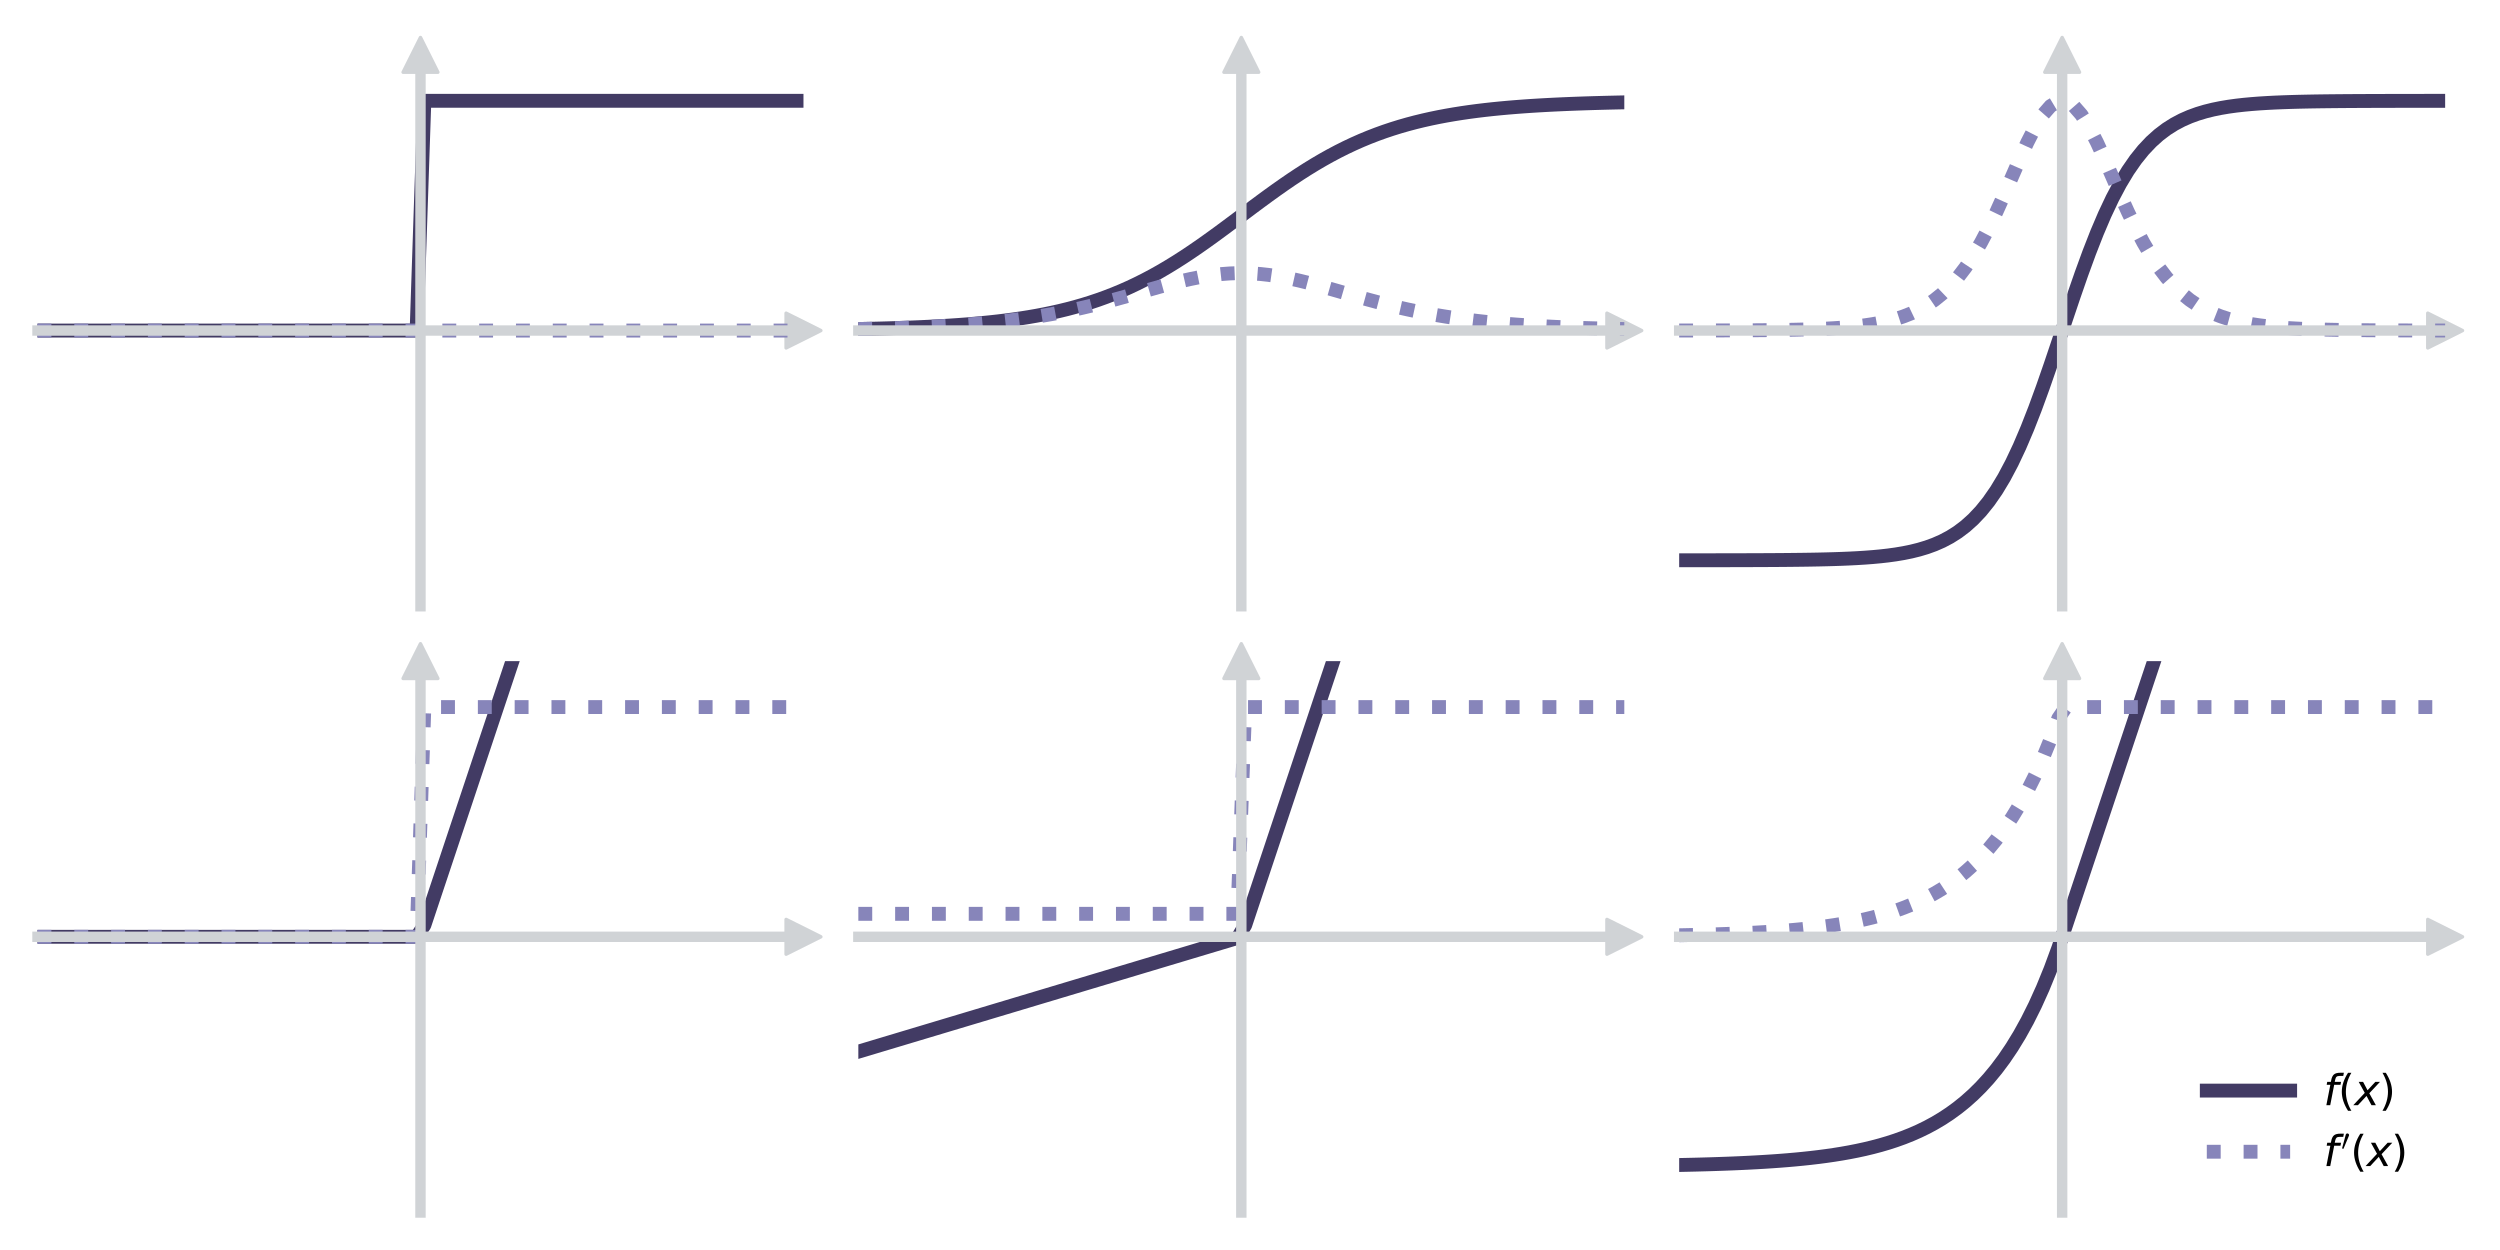 <?xml version="1.0" encoding="utf-8" standalone="no"?>
<!DOCTYPE svg PUBLIC "-//W3C//DTD SVG 1.1//EN"
  "http://www.w3.org/Graphics/SVG/1.1/DTD/svg11.dtd">
<svg xmlns:xlink="http://www.w3.org/1999/xlink" width="720pt" height="360pt" viewBox="0 0 720 360" xmlns="http://www.w3.org/2000/svg" version="1.1">
 <defs>
  <style type="text/css">*{stroke-linejoin: round; stroke-linecap: butt}</style>
 </defs>
 <g id="figure_1">
  <g id="patch_1">
   <path d="M 0 360 
L 720 360 
L 720 0 
L 0 0 
L 0 360 
z
" style="fill: none; opacity: 0"/>
  </g>
  <g id="axes_1">
   <g id="patch_2">
    <path d="M 10.8 174.6 
L 231.4 174.6 
L 231.4 15.8 
L 10.8 15.8 
L 10.8 174.6 
z
" style="fill: none; opacity: 0"/>
   </g>
   <g id="matplotlib.axis_1"/>
   <g id="matplotlib.axis_2"/>
   <g id="line2d_1">
    <path d="M 10.8 95.2 
L 13.028 95.2 
L 15.257 95.2 
L 17.485 95.2 
L 19.713 95.2 
L 21.941 95.2 
L 24.17 95.2 
L 26.398 95.2 
L 28.626 95.2 
L 30.855 95.2 
L 33.083 95.2 
L 35.311 95.2 
L 37.539 95.2 
L 39.768 95.2 
L 41.996 95.2 
L 44.224 95.2 
L 46.453 95.2 
L 48.681 95.2 
L 50.909 95.2 
L 53.137 95.2 
L 55.366 95.2 
L 57.594 95.2 
L 59.822 95.2 
L 62.051 95.2 
L 64.279 95.2 
L 66.507 95.2 
L 68.735 95.2 
L 70.964 95.2 
L 73.192 95.2 
L 75.42 95.2 
L 77.648 95.2 
L 79.877 95.2 
L 82.105 95.2 
L 84.333 95.2 
L 86.562 95.2 
L 88.79 95.2 
L 91.018 95.2 
L 93.246 95.2 
L 95.475 95.2 
L 97.703 95.2 
L 99.931 95.2 
L 102.16 95.2 
L 104.388 95.2 
L 106.616 95.2 
L 108.844 95.2 
L 111.073 95.2 
L 113.301 95.2 
L 115.529 95.2 
L 117.758 95.2 
L 119.986 95.2 
L 122.214 29.033 
L 124.442 29.033 
L 126.671 29.033 
L 128.899 29.033 
L 131.127 29.033 
L 133.356 29.033 
L 135.584 29.033 
L 137.812 29.033 
L 140.04 29.033 
L 142.269 29.033 
L 144.497 29.033 
L 146.725 29.033 
L 148.954 29.033 
L 151.182 29.033 
L 153.41 29.033 
L 155.638 29.033 
L 157.867 29.033 
L 160.095 29.033 
L 162.323 29.033 
L 164.552 29.033 
L 166.78 29.033 
L 169.008 29.033 
L 171.236 29.033 
L 173.465 29.033 
L 175.693 29.033 
L 177.921 29.033 
L 180.149 29.033 
L 182.378 29.033 
L 184.606 29.033 
L 186.834 29.033 
L 189.063 29.033 
L 191.291 29.033 
L 193.519 29.033 
L 195.747 29.033 
L 197.976 29.033 
L 200.204 29.033 
L 202.432 29.033 
L 204.661 29.033 
L 206.889 29.033 
L 209.117 29.033 
L 211.345 29.033 
L 213.574 29.033 
L 215.802 29.033 
L 218.03 29.033 
L 220.259 29.033 
L 222.487 29.033 
L 224.715 29.033 
L 226.943 29.033 
L 229.172 29.033 
L 231.4 29.033 
" clip-path="url(#p78a571cef9)" style="fill: none; stroke: #423b64; stroke-width: 4; stroke-linecap: square"/>
   </g>
   <g id="line2d_2">
    <defs>
     <path id="mf1884d98f5" d="M 5 0 
L -5 -5 
L -5 5 
z
" style="stroke: #d0d3d6; stroke-linejoin: miter"/>
    </defs>
    <g>
     <use xlink:href="#mf1884d98f5" x="231.4" y="95.2" style="fill: #d0d3d6; stroke: #d0d3d6; stroke-linejoin: miter"/>
    </g>
   </g>
   <g id="line2d_3">
    <defs>
     <path id="m09dd1480a7" d="M 0 -5 
L -5 5 
L 5 5 
z
" style="stroke: #d0d3d6; stroke-linejoin: miter"/>
    </defs>
    <g>
     <use xlink:href="#m09dd1480a7" x="121.1" y="15.8" style="fill: #d0d3d6; stroke: #d0d3d6; stroke-linejoin: miter"/>
    </g>
   </g>
   <g id="line2d_4">
    <path d="M 10.8 95.2 
L 13.028 95.2 
L 15.257 95.2 
L 17.485 95.2 
L 19.713 95.2 
L 21.941 95.2 
L 24.17 95.2 
L 26.398 95.2 
L 28.626 95.2 
L 30.855 95.2 
L 33.083 95.2 
L 35.311 95.2 
L 37.539 95.2 
L 39.768 95.2 
L 41.996 95.2 
L 44.224 95.2 
L 46.453 95.2 
L 48.681 95.2 
L 50.909 95.2 
L 53.137 95.2 
L 55.366 95.2 
L 57.594 95.2 
L 59.822 95.2 
L 62.051 95.2 
L 64.279 95.2 
L 66.507 95.2 
L 68.735 95.2 
L 70.964 95.2 
L 73.192 95.2 
L 75.42 95.2 
L 77.648 95.2 
L 79.877 95.2 
L 82.105 95.2 
L 84.333 95.2 
L 86.562 95.2 
L 88.79 95.2 
L 91.018 95.2 
L 93.246 95.2 
L 95.475 95.2 
L 97.703 95.2 
L 99.931 95.2 
L 102.16 95.2 
L 104.388 95.2 
L 106.616 95.2 
L 108.844 95.2 
L 111.073 95.2 
L 113.301 95.2 
L 115.529 95.2 
L 117.758 95.2 
L 119.986 95.2 
L 122.214 95.2 
L 124.442 95.2 
L 126.671 95.2 
L 128.899 95.2 
L 131.127 95.2 
L 133.356 95.2 
L 135.584 95.2 
L 137.812 95.2 
L 140.04 95.2 
L 142.269 95.2 
L 144.497 95.2 
L 146.725 95.2 
L 148.954 95.2 
L 151.182 95.2 
L 153.41 95.2 
L 155.638 95.2 
L 157.867 95.2 
L 160.095 95.2 
L 162.323 95.2 
L 164.552 95.2 
L 166.78 95.2 
L 169.008 95.2 
L 171.236 95.2 
L 173.465 95.2 
L 175.693 95.2 
L 177.921 95.2 
L 180.149 95.2 
L 182.378 95.2 
L 184.606 95.2 
L 186.834 95.2 
L 189.063 95.2 
L 191.291 95.2 
L 193.519 95.2 
L 195.747 95.2 
L 197.976 95.2 
L 200.204 95.2 
L 202.432 95.2 
L 204.661 95.2 
L 206.889 95.2 
L 209.117 95.2 
L 211.345 95.2 
L 213.574 95.2 
L 215.802 95.2 
L 218.03 95.2 
L 220.259 95.2 
L 222.487 95.2 
L 224.715 95.2 
L 226.943 95.2 
L 229.172 95.2 
L 231.4 95.2 
" clip-path="url(#p78a571cef9)" style="fill: none; stroke-dasharray: 4,6.6; stroke-dashoffset: 0; stroke: #8785ba; stroke-width: 4"/>
   </g>
   <g id="patch_3">
    <path d="M 121.1 174.6 
L 121.1 15.8 
" style="fill: none; stroke: #d0d3d6; stroke-width: 3; stroke-linejoin: miter; stroke-linecap: square"/>
   </g>
   <g id="patch_4">
    <path d="M 10.8 95.2 
L 231.4 95.2 
" style="fill: none; stroke: #d0d3d6; stroke-width: 3; stroke-linejoin: miter; stroke-linecap: square"/>
   </g>
  </g>
  <g id="axes_2">
   <g id="patch_5">
    <path d="M 247.2 174.6 
L 467.8 174.6 
L 467.8 15.8 
L 247.2 15.8 
L 247.2 174.6 
z
" style="fill: none; opacity: 0"/>
   </g>
   <g id="matplotlib.axis_3"/>
   <g id="matplotlib.axis_4"/>
   <g id="line2d_5">
    <path d="M 247.2 94.757 
L 249.428 94.71 
L 251.657 94.659 
L 253.885 94.602 
L 256.113 94.539 
L 258.341 94.469 
L 260.57 94.393 
L 262.798 94.308 
L 265.026 94.215 
L 267.255 94.112 
L 269.483 93.998 
L 271.711 93.873 
L 273.939 93.735 
L 276.168 93.583 
L 278.396 93.416 
L 280.624 93.232 
L 282.853 93.029 
L 285.081 92.807 
L 287.309 92.563 
L 289.537 92.295 
L 291.766 92.001 
L 293.994 91.679 
L 296.222 91.327 
L 298.451 90.942 
L 300.679 90.521 
L 302.907 90.062 
L 305.135 89.563 
L 307.364 89.02 
L 309.592 88.43 
L 311.82 87.791 
L 314.048 87.1 
L 316.277 86.354 
L 318.505 85.551 
L 320.733 84.688 
L 322.962 83.764 
L 325.19 82.777 
L 327.418 81.725 
L 329.646 80.609 
L 331.875 79.428 
L 334.103 78.182 
L 336.331 76.875 
L 338.56 75.506 
L 340.788 74.081 
L 343.016 72.603 
L 345.244 71.077 
L 347.473 69.509 
L 349.701 67.905 
L 351.929 66.272 
L 354.158 64.618 
L 356.386 62.952 
L 358.614 61.281 
L 360.842 59.615 
L 363.071 57.962 
L 365.299 56.329 
L 367.527 54.725 
L 369.756 53.156 
L 371.984 51.63 
L 374.212 50.152 
L 376.44 48.727 
L 378.669 47.359 
L 380.897 46.051 
L 383.125 44.806 
L 385.354 43.625 
L 387.582 42.508 
L 389.81 41.457 
L 392.038 40.469 
L 394.267 39.545 
L 396.495 38.683 
L 398.723 37.879 
L 400.952 37.134 
L 403.18 36.442 
L 405.408 35.803 
L 407.636 35.214 
L 409.865 34.671 
L 412.093 34.171 
L 414.321 33.712 
L 416.549 33.292 
L 418.778 32.907 
L 421.006 32.554 
L 423.234 32.232 
L 425.463 31.938 
L 427.691 31.67 
L 429.919 31.426 
L 432.147 31.204 
L 434.376 31.002 
L 436.604 30.818 
L 438.832 30.65 
L 441.061 30.498 
L 443.289 30.36 
L 445.517 30.235 
L 447.745 30.122 
L 449.974 30.019 
L 452.202 29.925 
L 454.43 29.841 
L 456.659 29.764 
L 458.887 29.694 
L 461.115 29.632 
L 463.343 29.575 
L 465.572 29.523 
L 467.8 29.476 
" clip-path="url(#pa2ebc58fdf)" style="fill: none; stroke: #423b64; stroke-width: 4; stroke-linecap: square"/>
   </g>
   <g id="line2d_6">
    <g>
     <use xlink:href="#mf1884d98f5" x="467.8" y="95.2" style="fill: #d0d3d6; stroke: #d0d3d6; stroke-linejoin: miter"/>
    </g>
   </g>
   <g id="line2d_7">
    <g>
     <use xlink:href="#m09dd1480a7" x="357.5" y="15.8" style="fill: #d0d3d6; stroke: #d0d3d6; stroke-linejoin: miter"/>
    </g>
   </g>
   <g id="line2d_8">
    <path d="M 247.2 94.76 
L 249.428 94.714 
L 251.657 94.663 
L 253.885 94.607 
L 256.113 94.545 
L 258.341 94.477 
L 260.57 94.403 
L 262.798 94.32 
L 265.026 94.229 
L 267.255 94.13 
L 269.483 94.02 
L 271.711 93.899 
L 273.939 93.767 
L 276.168 93.623 
L 278.396 93.464 
L 280.624 93.29 
L 282.853 93.101 
L 285.081 92.894 
L 287.309 92.668 
L 289.537 92.422 
L 291.766 92.156 
L 293.994 91.866 
L 296.222 91.554 
L 298.451 91.216 
L 300.679 90.852 
L 302.907 90.461 
L 305.135 90.043 
L 307.364 89.597 
L 309.592 89.123 
L 311.82 88.621 
L 314.048 88.091 
L 316.277 87.537 
L 318.505 86.958 
L 320.733 86.358 
L 322.962 85.741 
L 325.19 85.109 
L 327.418 84.469 
L 329.646 83.826 
L 331.875 83.187 
L 334.103 82.559 
L 336.331 81.95 
L 338.56 81.368 
L 340.788 80.822 
L 343.016 80.32 
L 345.244 79.872 
L 347.473 79.484 
L 349.701 79.165 
L 351.929 78.919 
L 354.158 78.753 
L 356.386 78.669 
L 358.614 78.669 
L 360.842 78.753 
L 363.071 78.919 
L 365.299 79.165 
L 367.527 79.484 
L 369.756 79.872 
L 371.984 80.32 
L 374.212 80.822 
L 376.44 81.368 
L 378.669 81.95 
L 380.897 82.559 
L 383.125 83.187 
L 385.354 83.826 
L 387.582 84.469 
L 389.81 85.109 
L 392.038 85.741 
L 394.267 86.358 
L 396.495 86.958 
L 398.723 87.537 
L 400.952 88.091 
L 403.18 88.621 
L 405.408 89.123 
L 407.636 89.597 
L 409.865 90.043 
L 412.093 90.461 
L 414.321 90.852 
L 416.549 91.216 
L 418.778 91.554 
L 421.006 91.866 
L 423.234 92.156 
L 425.463 92.422 
L 427.691 92.668 
L 429.919 92.894 
L 432.147 93.101 
L 434.376 93.29 
L 436.604 93.464 
L 438.832 93.623 
L 441.061 93.767 
L 443.289 93.899 
L 445.517 94.02 
L 447.745 94.13 
L 449.974 94.229 
L 452.202 94.32 
L 454.43 94.403 
L 456.659 94.477 
L 458.887 94.545 
L 461.115 94.607 
L 463.343 94.663 
L 465.572 94.714 
L 467.8 94.76 
" clip-path="url(#pa2ebc58fdf)" style="fill: none; stroke-dasharray: 4,6.6; stroke-dashoffset: 0; stroke: #8785ba; stroke-width: 4"/>
   </g>
   <g id="patch_6">
    <path d="M 357.5 174.6 
L 357.5 15.8 
" style="fill: none; stroke: #d0d3d6; stroke-width: 3; stroke-linejoin: miter; stroke-linecap: square"/>
   </g>
   <g id="patch_7">
    <path d="M 247.2 95.2 
L 467.8 95.2 
" style="fill: none; stroke: #d0d3d6; stroke-width: 3; stroke-linejoin: miter; stroke-linecap: square"/>
   </g>
  </g>
  <g id="axes_3">
   <g id="patch_8">
    <path d="M 483.6 174.6 
L 704.2 174.6 
L 704.2 15.8 
L 483.6 15.8 
L 483.6 174.6 
z
" style="fill: none; opacity: 0"/>
   </g>
   <g id="matplotlib.axis_5"/>
   <g id="matplotlib.axis_6"/>
   <g id="line2d_9">
    <path d="M 483.6 161.361 
L 485.828 161.359 
L 488.057 161.358 
L 490.285 161.356 
L 492.513 161.353 
L 494.741 161.35 
L 496.97 161.346 
L 499.198 161.342 
L 501.426 161.336 
L 503.655 161.33 
L 505.883 161.321 
L 508.111 161.311 
L 510.339 161.299 
L 512.568 161.284 
L 514.796 161.265 
L 517.024 161.242 
L 519.253 161.215 
L 521.481 161.181 
L 523.709 161.139 
L 525.937 161.088 
L 528.166 161.026 
L 530.394 160.95 
L 532.622 160.857 
L 534.851 160.743 
L 537.079 160.605 
L 539.307 160.435 
L 541.535 160.229 
L 543.764 159.977 
L 545.992 159.669 
L 548.22 159.295 
L 550.448 158.841 
L 552.677 158.288 
L 554.905 157.619 
L 557.133 156.808 
L 559.362 155.831 
L 561.59 154.654 
L 563.818 153.244 
L 566.046 151.56 
L 568.275 149.56 
L 570.503 147.2 
L 572.731 144.434 
L 574.96 141.221 
L 577.188 137.523 
L 579.416 133.317 
L 581.644 128.592 
L 583.873 123.362 
L 586.101 117.664 
L 588.329 111.562 
L 590.558 105.149 
L 592.786 98.539 
L 595.014 91.861 
L 597.242 85.251 
L 599.471 78.838 
L 601.699 72.736 
L 603.927 67.038 
L 606.156 61.808 
L 608.384 57.083 
L 610.612 52.877 
L 612.84 49.179 
L 615.069 45.966 
L 617.297 43.2 
L 619.525 40.84 
L 621.754 38.84 
L 623.982 37.156 
L 626.21 35.746 
L 628.438 34.569 
L 630.667 33.592 
L 632.895 32.781 
L 635.123 32.112 
L 637.352 31.559 
L 639.58 31.105 
L 641.808 30.731 
L 644.036 30.423 
L 646.265 30.171 
L 648.493 29.965 
L 650.721 29.795 
L 652.949 29.657 
L 655.178 29.543 
L 657.406 29.45 
L 659.634 29.374 
L 661.863 29.312 
L 664.091 29.261 
L 666.319 29.219 
L 668.547 29.185 
L 670.776 29.158 
L 673.004 29.135 
L 675.232 29.116 
L 677.461 29.101 
L 679.689 29.089 
L 681.917 29.079 
L 684.145 29.07 
L 686.374 29.064 
L 688.602 29.058 
L 690.83 29.054 
L 693.059 29.05 
L 695.287 29.047 
L 697.515 29.044 
L 699.743 29.042 
L 701.972 29.041 
L 704.2 29.039 
" clip-path="url(#p23f5d8d082)" style="fill: none; stroke: #423b64; stroke-width: 4; stroke-linecap: square"/>
   </g>
   <g id="line2d_10">
    <g>
     <use xlink:href="#mf1884d98f5" x="704.2" y="95.2" style="fill: #d0d3d6; stroke: #d0d3d6; stroke-linejoin: miter"/>
    </g>
   </g>
   <g id="line2d_11">
    <g>
     <use xlink:href="#m09dd1480a7" x="593.9" y="15.8" style="fill: #d0d3d6; stroke: #d0d3d6; stroke-linejoin: miter"/>
    </g>
   </g>
   <g id="line2d_12">
    <path d="M 483.6 95.188 
L 485.828 95.185 
L 488.057 95.182 
L 490.285 95.178 
L 492.513 95.173 
L 494.741 95.167 
L 496.97 95.16 
L 499.198 95.151 
L 501.426 95.14 
L 503.655 95.126 
L 505.883 95.109 
L 508.111 95.089 
L 510.339 95.064 
L 512.568 95.034 
L 514.796 94.997 
L 517.024 94.952 
L 519.253 94.896 
L 521.481 94.828 
L 523.709 94.746 
L 525.937 94.644 
L 528.166 94.52 
L 530.394 94.369 
L 532.622 94.185 
L 534.851 93.96 
L 537.079 93.685 
L 539.307 93.351 
L 541.535 92.944 
L 543.764 92.449 
L 545.992 91.849 
L 548.22 91.122 
L 550.448 90.244 
L 552.677 89.186 
L 554.905 87.916 
L 557.133 86.398 
L 559.362 84.591 
L 561.59 82.456 
L 563.818 79.951 
L 566.046 77.04 
L 568.275 73.694 
L 570.503 69.9 
L 572.731 65.668 
L 574.96 61.042 
L 577.188 56.105 
L 579.416 50.991 
L 581.644 45.886 
L 583.873 41.02 
L 586.101 36.66 
L 588.329 33.08 
L 590.558 30.529 
L 592.786 29.202 
L 595.014 29.202 
L 597.242 30.529 
L 599.471 33.08 
L 601.699 36.66 
L 603.927 41.02 
L 606.156 45.886 
L 608.384 50.991 
L 610.612 56.105 
L 612.84 61.042 
L 615.069 65.668 
L 617.297 69.9 
L 619.525 73.694 
L 621.754 77.04 
L 623.982 79.951 
L 626.21 82.456 
L 628.438 84.591 
L 630.667 86.398 
L 632.895 87.916 
L 635.123 89.186 
L 637.352 90.244 
L 639.58 91.122 
L 641.808 91.849 
L 644.036 92.449 
L 646.265 92.944 
L 648.493 93.351 
L 650.721 93.685 
L 652.949 93.96 
L 655.178 94.185 
L 657.406 94.369 
L 659.634 94.52 
L 661.863 94.644 
L 664.091 94.746 
L 666.319 94.828 
L 668.547 94.896 
L 670.776 94.952 
L 673.004 94.997 
L 675.232 95.034 
L 677.461 95.064 
L 679.689 95.089 
L 681.917 95.109 
L 684.145 95.126 
L 686.374 95.14 
L 688.602 95.151 
L 690.83 95.16 
L 693.059 95.167 
L 695.287 95.173 
L 697.515 95.178 
L 699.743 95.182 
L 701.972 95.185 
L 704.2 95.188 
" clip-path="url(#p23f5d8d082)" style="fill: none; stroke-dasharray: 4,6.6; stroke-dashoffset: 0; stroke: #8785ba; stroke-width: 4"/>
   </g>
   <g id="patch_9">
    <path d="M 593.9 174.6 
L 593.9 15.8 
" style="fill: none; stroke: #d0d3d6; stroke-width: 3; stroke-linejoin: miter; stroke-linecap: square"/>
   </g>
   <g id="patch_10">
    <path d="M 483.6 95.2 
L 704.2 95.2 
" style="fill: none; stroke: #d0d3d6; stroke-width: 3; stroke-linejoin: miter; stroke-linecap: square"/>
   </g>
  </g>
  <g id="axes_4">
   <g id="patch_11">
    <path d="M 10.8 349.2 
L 231.4 349.2 
L 231.4 190.4 
L 10.8 190.4 
L 10.8 349.2 
z
" style="fill: none; opacity: 0"/>
   </g>
   <g id="matplotlib.axis_7"/>
   <g id="matplotlib.axis_8"/>
   <g id="line2d_13">
    <path d="M 10.8 269.8 
L 13.028 269.8 
L 15.257 269.8 
L 17.485 269.8 
L 19.713 269.8 
L 21.941 269.8 
L 24.17 269.8 
L 26.398 269.8 
L 28.626 269.8 
L 30.855 269.8 
L 33.083 269.8 
L 35.311 269.8 
L 37.539 269.8 
L 39.768 269.8 
L 41.996 269.8 
L 44.224 269.8 
L 46.453 269.8 
L 48.681 269.8 
L 50.909 269.8 
L 53.137 269.8 
L 55.366 269.8 
L 57.594 269.8 
L 59.822 269.8 
L 62.051 269.8 
L 64.279 269.8 
L 66.507 269.8 
L 68.735 269.8 
L 70.964 269.8 
L 73.192 269.8 
L 75.42 269.8 
L 77.648 269.8 
L 79.877 269.8 
L 82.105 269.8 
L 84.333 269.8 
L 86.562 269.8 
L 88.79 269.8 
L 91.018 269.8 
L 93.246 269.8 
L 95.475 269.8 
L 97.703 269.8 
L 99.931 269.8 
L 102.16 269.8 
L 104.388 269.8 
L 106.616 269.8 
L 108.844 269.8 
L 111.073 269.8 
L 113.301 269.8 
L 115.529 269.8 
L 117.758 269.8 
L 119.986 269.8 
L 122.214 266.458 
L 124.442 259.775 
L 126.671 253.091 
L 128.899 246.408 
L 131.127 239.724 
L 133.356 233.041 
L 135.584 226.357 
L 137.812 219.674 
L 140.04 212.99 
L 142.269 206.307 
L 144.497 199.623 
L 146.725 192.94 
L 148.954 186.256 
L 151.182 179.573 
L 153.41 172.889 
L 155.638 166.206 
L 157.867 159.522 
L 160.095 152.839 
L 162.323 146.155 
L 164.552 139.472 
L 166.78 132.788 
L 169.008 126.105 
L 171.236 119.421 
L 173.465 112.738 
L 175.693 106.054 
L 177.921 99.371 
L 180.149 92.687 
L 182.378 86.004 
L 184.606 79.32 
L 186.834 72.637 
L 189.063 65.953 
L 191.291 59.27 
L 193.519 52.586 
L 195.747 45.903 
L 197.976 39.219 
L 200.204 32.536 
L 202.432 25.852 
L 204.661 19.169 
L 206.889 12.485 
L 209.117 5.802 
L 211.345 -0.882 
L 211.385 -1 
" clip-path="url(#p6b3affeff1)" style="fill: none; stroke: #423b64; stroke-width: 4; stroke-linecap: square"/>
   </g>
   <g id="line2d_14">
    <g>
     <use xlink:href="#mf1884d98f5" x="231.4" y="269.8" style="fill: #d0d3d6; stroke: #d0d3d6; stroke-linejoin: miter"/>
    </g>
   </g>
   <g id="line2d_15">
    <g>
     <use xlink:href="#m09dd1480a7" x="121.1" y="190.4" style="fill: #d0d3d6; stroke: #d0d3d6; stroke-linejoin: miter"/>
    </g>
   </g>
   <g id="line2d_16">
    <path d="M 10.8 269.8 
L 13.028 269.8 
L 15.257 269.8 
L 17.485 269.8 
L 19.713 269.8 
L 21.941 269.8 
L 24.17 269.8 
L 26.398 269.8 
L 28.626 269.8 
L 30.855 269.8 
L 33.083 269.8 
L 35.311 269.8 
L 37.539 269.8 
L 39.768 269.8 
L 41.996 269.8 
L 44.224 269.8 
L 46.453 269.8 
L 48.681 269.8 
L 50.909 269.8 
L 53.137 269.8 
L 55.366 269.8 
L 57.594 269.8 
L 59.822 269.8 
L 62.051 269.8 
L 64.279 269.8 
L 66.507 269.8 
L 68.735 269.8 
L 70.964 269.8 
L 73.192 269.8 
L 75.42 269.8 
L 77.648 269.8 
L 79.877 269.8 
L 82.105 269.8 
L 84.333 269.8 
L 86.562 269.8 
L 88.79 269.8 
L 91.018 269.8 
L 93.246 269.8 
L 95.475 269.8 
L 97.703 269.8 
L 99.931 269.8 
L 102.16 269.8 
L 104.388 269.8 
L 106.616 269.8 
L 108.844 269.8 
L 111.073 269.8 
L 113.301 269.8 
L 115.529 269.8 
L 117.758 269.8 
L 119.986 269.8 
L 122.214 203.633 
L 124.442 203.633 
L 126.671 203.633 
L 128.899 203.633 
L 131.127 203.633 
L 133.356 203.633 
L 135.584 203.633 
L 137.812 203.633 
L 140.04 203.633 
L 142.269 203.633 
L 144.497 203.633 
L 146.725 203.633 
L 148.954 203.633 
L 151.182 203.633 
L 153.41 203.633 
L 155.638 203.633 
L 157.867 203.633 
L 160.095 203.633 
L 162.323 203.633 
L 164.552 203.633 
L 166.78 203.633 
L 169.008 203.633 
L 171.236 203.633 
L 173.465 203.633 
L 175.693 203.633 
L 177.921 203.633 
L 180.149 203.633 
L 182.378 203.633 
L 184.606 203.633 
L 186.834 203.633 
L 189.063 203.633 
L 191.291 203.633 
L 193.519 203.633 
L 195.747 203.633 
L 197.976 203.633 
L 200.204 203.633 
L 202.432 203.633 
L 204.661 203.633 
L 206.889 203.633 
L 209.117 203.633 
L 211.345 203.633 
L 213.574 203.633 
L 215.802 203.633 
L 218.03 203.633 
L 220.259 203.633 
L 222.487 203.633 
L 224.715 203.633 
L 226.943 203.633 
L 229.172 203.633 
L 231.4 203.633 
" clip-path="url(#p6b3affeff1)" style="fill: none; stroke-dasharray: 4,6.6; stroke-dashoffset: 0; stroke: #8785ba; stroke-width: 4"/>
   </g>
   <g id="patch_12">
    <path d="M 121.1 349.2 
L 121.1 190.4 
" style="fill: none; stroke: #d0d3d6; stroke-width: 3; stroke-linejoin: miter; stroke-linecap: square"/>
   </g>
   <g id="patch_13">
    <path d="M 10.8 269.8 
L 231.4 269.8 
" style="fill: none; stroke: #d0d3d6; stroke-width: 3; stroke-linejoin: miter; stroke-linecap: square"/>
   </g>
  </g>
  <g id="axes_5">
   <g id="patch_14">
    <path d="M 247.2 349.2 
L 467.8 349.2 
L 467.8 190.4 
L 247.2 190.4 
L 247.2 349.2 
z
" style="fill: none; opacity: 0"/>
   </g>
   <g id="matplotlib.axis_9"/>
   <g id="matplotlib.axis_10"/>
   <g id="line2d_17">
    <path d="M 247.2 302.883 
L 249.428 302.215 
L 251.657 301.547 
L 253.885 300.878 
L 256.113 300.21 
L 258.341 299.542 
L 260.57 298.873 
L 262.798 298.205 
L 265.026 297.537 
L 267.255 296.868 
L 269.483 296.2 
L 271.711 295.531 
L 273.939 294.863 
L 276.168 294.195 
L 278.396 293.526 
L 280.624 292.858 
L 282.853 292.19 
L 285.081 291.521 
L 287.309 290.853 
L 289.537 290.185 
L 291.766 289.516 
L 293.994 288.848 
L 296.222 288.18 
L 298.451 287.511 
L 300.679 286.843 
L 302.907 286.175 
L 305.135 285.506 
L 307.364 284.838 
L 309.592 284.17 
L 311.82 283.501 
L 314.048 282.833 
L 316.277 282.164 
L 318.505 281.496 
L 320.733 280.828 
L 322.962 280.159 
L 325.19 279.491 
L 327.418 278.823 
L 329.646 278.154 
L 331.875 277.486 
L 334.103 276.818 
L 336.331 276.149 
L 338.56 275.481 
L 340.788 274.813 
L 343.016 274.144 
L 345.244 273.476 
L 347.473 272.808 
L 349.701 272.139 
L 351.929 271.471 
L 354.158 270.803 
L 356.386 270.134 
L 358.614 266.458 
L 360.842 259.775 
L 363.071 253.091 
L 365.299 246.408 
L 367.527 239.724 
L 369.756 233.041 
L 371.984 226.357 
L 374.212 219.674 
L 376.44 212.99 
L 378.669 206.307 
L 380.897 199.623 
L 383.125 192.94 
L 385.354 186.256 
L 387.582 179.573 
L 389.81 172.889 
L 392.038 166.206 
L 394.267 159.522 
L 396.495 152.839 
L 398.723 146.155 
L 400.952 139.472 
L 403.18 132.788 
L 405.408 126.105 
L 407.636 119.421 
L 409.865 112.738 
L 412.093 106.054 
L 414.321 99.371 
L 416.549 92.687 
L 418.778 86.004 
L 421.006 79.32 
L 423.234 72.637 
L 425.463 65.953 
L 427.691 59.27 
L 429.919 52.586 
L 432.147 45.903 
L 434.376 39.219 
L 436.604 32.536 
L 438.832 25.852 
L 441.061 19.169 
L 443.289 12.485 
L 445.517 5.802 
L 447.745 -0.882 
L 447.785 -1 
" clip-path="url(#p4fb5830029)" style="fill: none; stroke: #423b64; stroke-width: 4; stroke-linecap: square"/>
   </g>
   <g id="line2d_18">
    <g>
     <use xlink:href="#mf1884d98f5" x="467.8" y="269.8" style="fill: #d0d3d6; stroke: #d0d3d6; stroke-linejoin: miter"/>
    </g>
   </g>
   <g id="line2d_19">
    <g>
     <use xlink:href="#m09dd1480a7" x="357.5" y="190.4" style="fill: #d0d3d6; stroke: #d0d3d6; stroke-linejoin: miter"/>
    </g>
   </g>
   <g id="line2d_20">
    <path d="M 247.2 263.183 
L 249.428 263.183 
L 251.657 263.183 
L 253.885 263.183 
L 256.113 263.183 
L 258.341 263.183 
L 260.57 263.183 
L 262.798 263.183 
L 265.026 263.183 
L 267.255 263.183 
L 269.483 263.183 
L 271.711 263.183 
L 273.939 263.183 
L 276.168 263.183 
L 278.396 263.183 
L 280.624 263.183 
L 282.853 263.183 
L 285.081 263.183 
L 287.309 263.183 
L 289.537 263.183 
L 291.766 263.183 
L 293.994 263.183 
L 296.222 263.183 
L 298.451 263.183 
L 300.679 263.183 
L 302.907 263.183 
L 305.135 263.183 
L 307.364 263.183 
L 309.592 263.183 
L 311.82 263.183 
L 314.048 263.183 
L 316.277 263.183 
L 318.505 263.183 
L 320.733 263.183 
L 322.962 263.183 
L 325.19 263.183 
L 327.418 263.183 
L 329.646 263.183 
L 331.875 263.183 
L 334.103 263.183 
L 336.331 263.183 
L 338.56 263.183 
L 340.788 263.183 
L 343.016 263.183 
L 345.244 263.183 
L 347.473 263.183 
L 349.701 263.183 
L 351.929 263.183 
L 354.158 263.183 
L 356.386 263.183 
L 358.614 203.633 
L 360.842 203.633 
L 363.071 203.633 
L 365.299 203.633 
L 367.527 203.633 
L 369.756 203.633 
L 371.984 203.633 
L 374.212 203.633 
L 376.44 203.633 
L 378.669 203.633 
L 380.897 203.633 
L 383.125 203.633 
L 385.354 203.633 
L 387.582 203.633 
L 389.81 203.633 
L 392.038 203.633 
L 394.267 203.633 
L 396.495 203.633 
L 398.723 203.633 
L 400.952 203.633 
L 403.18 203.633 
L 405.408 203.633 
L 407.636 203.633 
L 409.865 203.633 
L 412.093 203.633 
L 414.321 203.633 
L 416.549 203.633 
L 418.778 203.633 
L 421.006 203.633 
L 423.234 203.633 
L 425.463 203.633 
L 427.691 203.633 
L 429.919 203.633 
L 432.147 203.633 
L 434.376 203.633 
L 436.604 203.633 
L 438.832 203.633 
L 441.061 203.633 
L 443.289 203.633 
L 445.517 203.633 
L 447.745 203.633 
L 449.974 203.633 
L 452.202 203.633 
L 454.43 203.633 
L 456.659 203.633 
L 458.887 203.633 
L 461.115 203.633 
L 463.343 203.633 
L 465.572 203.633 
L 467.8 203.633 
" clip-path="url(#p4fb5830029)" style="fill: none; stroke-dasharray: 4,6.6; stroke-dashoffset: 0; stroke: #8785ba; stroke-width: 4"/>
   </g>
   <g id="patch_15">
    <path d="M 357.5 349.2 
L 357.5 190.4 
" style="fill: none; stroke: #d0d3d6; stroke-width: 3; stroke-linejoin: miter; stroke-linecap: square"/>
   </g>
   <g id="patch_16">
    <path d="M 247.2 269.8 
L 467.8 269.8 
" style="fill: none; stroke: #d0d3d6; stroke-width: 3; stroke-linejoin: miter; stroke-linecap: square"/>
   </g>
  </g>
  <g id="axes_6">
   <g id="patch_17">
    <path d="M 483.6 349.2 
L 704.2 349.2 
L 704.2 190.4 
L 483.6 190.4 
L 483.6 349.2 
z
" style="fill: none; opacity: 0"/>
   </g>
   <g id="matplotlib.axis_11"/>
   <g id="matplotlib.axis_12"/>
   <g id="line2d_21">
    <path d="M 483.6 335.521 
L 485.828 335.473 
L 488.057 335.421 
L 490.285 335.363 
L 492.513 335.299 
L 494.741 335.228 
L 496.97 335.149 
L 499.198 335.063 
L 501.426 334.966 
L 503.655 334.86 
L 505.883 334.742 
L 508.111 334.612 
L 510.339 334.468 
L 512.568 334.309 
L 514.796 334.133 
L 517.024 333.938 
L 519.253 333.722 
L 521.481 333.484 
L 523.709 333.22 
L 525.937 332.928 
L 528.166 332.605 
L 530.394 332.248 
L 532.622 331.853 
L 534.851 331.415 
L 537.079 330.932 
L 539.307 330.396 
L 541.535 329.804 
L 543.764 329.149 
L 545.992 328.425 
L 548.22 327.623 
L 550.448 326.736 
L 552.677 325.755 
L 554.905 324.67 
L 557.133 323.469 
L 559.362 322.141 
L 561.59 320.672 
L 563.818 319.046 
L 566.046 317.247 
L 568.275 315.258 
L 570.503 313.057 
L 572.731 310.622 
L 574.96 307.928 
L 577.188 304.948 
L 579.416 301.651 
L 581.644 298.003 
L 583.873 293.968 
L 586.101 289.504 
L 588.329 284.566 
L 590.558 279.103 
L 592.786 273.059 
L 595.014 266.458 
L 597.242 259.775 
L 599.471 253.091 
L 601.699 246.408 
L 603.927 239.724 
L 606.156 233.041 
L 608.384 226.357 
L 610.612 219.674 
L 612.84 212.99 
L 615.069 206.307 
L 617.297 199.623 
L 619.525 192.94 
L 621.754 186.256 
L 623.982 179.573 
L 626.21 172.889 
L 628.438 166.206 
L 630.667 159.522 
L 632.895 152.839 
L 635.123 146.155 
L 637.352 139.472 
L 639.58 132.788 
L 641.808 126.105 
L 644.036 119.421 
L 646.265 112.738 
L 648.493 106.054 
L 650.721 99.371 
L 652.949 92.687 
L 655.178 86.004 
L 657.406 79.32 
L 659.634 72.637 
L 661.863 65.953 
L 664.091 59.27 
L 666.319 52.586 
L 668.547 45.903 
L 670.776 39.219 
L 673.004 32.536 
L 675.232 25.852 
L 677.461 19.169 
L 679.689 12.485 
L 681.917 5.802 
L 684.145 -0.882 
L 684.185 -1 
" clip-path="url(#pd9eddd2816)" style="fill: none; stroke: #423b64; stroke-width: 4; stroke-linecap: square"/>
   </g>
   <g id="line2d_22">
    <g>
     <use xlink:href="#mf1884d98f5" x="704.2" y="269.8" style="fill: #d0d3d6; stroke: #d0d3d6; stroke-linejoin: miter"/>
    </g>
   </g>
   <g id="line2d_23">
    <g>
     <use xlink:href="#m09dd1480a7" x="593.9" y="190.4" style="fill: #d0d3d6; stroke: #d0d3d6; stroke-linejoin: miter"/>
    </g>
   </g>
   <g id="line2d_24">
    <path d="M 483.6 269.354 
L 485.828 269.307 
L 488.057 269.254 
L 490.285 269.196 
L 492.513 269.132 
L 494.741 269.061 
L 496.97 268.983 
L 499.198 268.896 
L 501.426 268.8 
L 503.655 268.693 
L 505.883 268.576 
L 508.111 268.446 
L 510.339 268.302 
L 512.568 268.143 
L 514.796 267.966 
L 517.024 267.771 
L 519.253 267.556 
L 521.481 267.317 
L 523.709 267.053 
L 525.937 266.761 
L 528.166 266.439 
L 530.394 266.081 
L 532.622 265.686 
L 534.851 265.249 
L 537.079 264.765 
L 539.307 264.23 
L 541.535 263.638 
L 543.764 262.983 
L 545.992 262.258 
L 548.22 261.457 
L 550.448 260.57 
L 552.677 259.589 
L 554.905 258.503 
L 557.133 257.303 
L 559.362 255.974 
L 561.59 254.505 
L 563.818 252.879 
L 566.046 251.081 
L 568.275 249.091 
L 570.503 246.89 
L 572.731 244.455 
L 574.96 241.761 
L 577.188 238.781 
L 579.416 235.484 
L 581.644 231.837 
L 583.873 227.802 
L 586.101 223.338 
L 588.329 218.399 
L 590.558 212.936 
L 592.786 206.892 
L 595.014 203.633 
L 597.242 203.633 
L 599.471 203.633 
L 601.699 203.633 
L 603.927 203.633 
L 606.156 203.633 
L 608.384 203.633 
L 610.612 203.633 
L 612.84 203.633 
L 615.069 203.633 
L 617.297 203.633 
L 619.525 203.633 
L 621.754 203.633 
L 623.982 203.633 
L 626.21 203.633 
L 628.438 203.633 
L 630.667 203.633 
L 632.895 203.633 
L 635.123 203.633 
L 637.352 203.633 
L 639.58 203.633 
L 641.808 203.633 
L 644.036 203.633 
L 646.265 203.633 
L 648.493 203.633 
L 650.721 203.633 
L 652.949 203.633 
L 655.178 203.633 
L 657.406 203.633 
L 659.634 203.633 
L 661.863 203.633 
L 664.091 203.633 
L 666.319 203.633 
L 668.547 203.633 
L 670.776 203.633 
L 673.004 203.633 
L 675.232 203.633 
L 677.461 203.633 
L 679.689 203.633 
L 681.917 203.633 
L 684.145 203.633 
L 686.374 203.633 
L 688.602 203.633 
L 690.83 203.633 
L 693.059 203.633 
L 695.287 203.633 
L 697.515 203.633 
L 699.743 203.633 
L 701.972 203.633 
L 704.2 203.633 
" clip-path="url(#pd9eddd2816)" style="fill: none; stroke-dasharray: 4,6.6; stroke-dashoffset: 0; stroke: #8785ba; stroke-width: 4"/>
   </g>
   <g id="patch_18">
    <path d="M 593.9 349.2 
L 593.9 190.4 
" style="fill: none; stroke: #d0d3d6; stroke-width: 3; stroke-linejoin: miter; stroke-linecap: square"/>
   </g>
   <g id="patch_19">
    <path d="M 483.6 269.8 
L 704.2 269.8 
" style="fill: none; stroke: #d0d3d6; stroke-width: 3; stroke-linejoin: miter; stroke-linecap: square"/>
   </g>
   <g id="legend_1">
    <g id="line2d_25">
     <path d="M 635.56 314.091 
L 647.56 314.091 
L 659.56 314.091 
" style="fill: none; stroke: #423b64; stroke-width: 4; stroke-linecap: square"/>
    </g>
    <g id="text_1">
     <!-- $f(x)$ -->
     <g transform="translate(669.16 318.291) scale(0.12 -0.12)">
      <defs>
       <path id="DejaVuSans-Oblique-66" d="M 3059 4863 
L 2969 4384 
L 2419 4384 
Q 2106 4384 1964 4261 
Q 1822 4138 1753 3809 
L 1691 3500 
L 2638 3500 
L 2553 3053 
L 1606 3053 
L 1013 0 
L 434 0 
L 1031 3053 
L 481 3053 
L 563 3500 
L 1113 3500 
L 1159 3744 
Q 1278 4363 1576 4613 
Q 1875 4863 2516 4863 
L 3059 4863 
z
" transform="scale(0.016)"/>
       <path id="DejaVuSans-28" d="M 1984 4856 
Q 1566 4138 1362 3434 
Q 1159 2731 1159 2009 
Q 1159 1288 1364 580 
Q 1569 -128 1984 -844 
L 1484 -844 
Q 1016 -109 783 600 
Q 550 1309 550 2009 
Q 550 2706 781 3412 
Q 1013 4119 1484 4856 
L 1984 4856 
z
" transform="scale(0.016)"/>
       <path id="DejaVuSans-Oblique-78" d="M 3841 3500 
L 2234 1784 
L 3219 0 
L 2559 0 
L 1819 1388 
L 531 0 
L -166 0 
L 1556 1844 
L 641 3500 
L 1300 3500 
L 1972 2234 
L 3144 3500 
L 3841 3500 
z
" transform="scale(0.016)"/>
       <path id="DejaVuSans-29" d="M 513 4856 
L 1013 4856 
Q 1481 4119 1714 3412 
Q 1947 2706 1947 2009 
Q 1947 1309 1714 600 
Q 1481 -109 1013 -844 
L 513 -844 
Q 928 -128 1133 580 
Q 1338 1288 1338 2009 
Q 1338 2731 1133 3434 
Q 928 4138 513 4856 
z
" transform="scale(0.016)"/>
      </defs>
      <use xlink:href="#DejaVuSans-Oblique-66" transform="translate(0 0.016)"/>
      <use xlink:href="#DejaVuSans-28" transform="translate(35.205 0.016)"/>
      <use xlink:href="#DejaVuSans-Oblique-78" transform="translate(74.219 0.016)"/>
      <use xlink:href="#DejaVuSans-29" transform="translate(133.398 0.016)"/>
     </g>
    </g>
    <g id="line2d_26">
     <path d="M 635.56 331.704 
L 647.56 331.704 
L 659.56 331.704 
" style="fill: none; stroke-dasharray: 4,6.6; stroke-dashoffset: 0; stroke: #8785ba; stroke-width: 4"/>
    </g>
    <g id="text_2">
     <!-- $f'(x)$ -->
     <g transform="translate(669.16 335.904) scale(0.12 -0.12)">
      <defs>
       <path id="Cmsy10-30" d="M 225 347 
Q 184 359 184 409 
L 966 3316 
Q 1003 3434 1093 3506 
Q 1184 3578 1300 3578 
Q 1450 3578 1564 3479 
Q 1678 3381 1678 3231 
Q 1678 3166 1644 3084 
L 488 319 
Q 466 275 428 275 
Q 394 275 320 306 
Q 247 338 225 347 
z
" transform="scale(0.016)"/>
      </defs>
      <use xlink:href="#DejaVuSans-Oblique-66" transform="translate(0 0.584)"/>
      <use xlink:href="#Cmsy10-30" transform="translate(42.653 38.866) scale(0.7)"/>
      <use xlink:href="#DejaVuSans-28" transform="translate(64.63 0.584)"/>
      <use xlink:href="#DejaVuSans-Oblique-78" transform="translate(103.644 0.584)"/>
      <use xlink:href="#DejaVuSans-29" transform="translate(162.824 0.584)"/>
     </g>
    </g>
   </g>
  </g>
 </g>
 <defs>
  <clipPath id="p78a571cef9">
   <rect x="10.8" y="15.8" width="220.6" height="158.8"/>
  </clipPath>
  <clipPath id="pa2ebc58fdf">
   <rect x="247.2" y="15.8" width="220.6" height="158.8"/>
  </clipPath>
  <clipPath id="p23f5d8d082">
   <rect x="483.6" y="15.8" width="220.6" height="158.8"/>
  </clipPath>
  <clipPath id="p6b3affeff1">
   <rect x="10.8" y="190.4" width="220.6" height="158.8"/>
  </clipPath>
  <clipPath id="p4fb5830029">
   <rect x="247.2" y="190.4" width="220.6" height="158.8"/>
  </clipPath>
  <clipPath id="pd9eddd2816">
   <rect x="483.6" y="190.4" width="220.6" height="158.8"/>
  </clipPath>
 </defs>
</svg>
